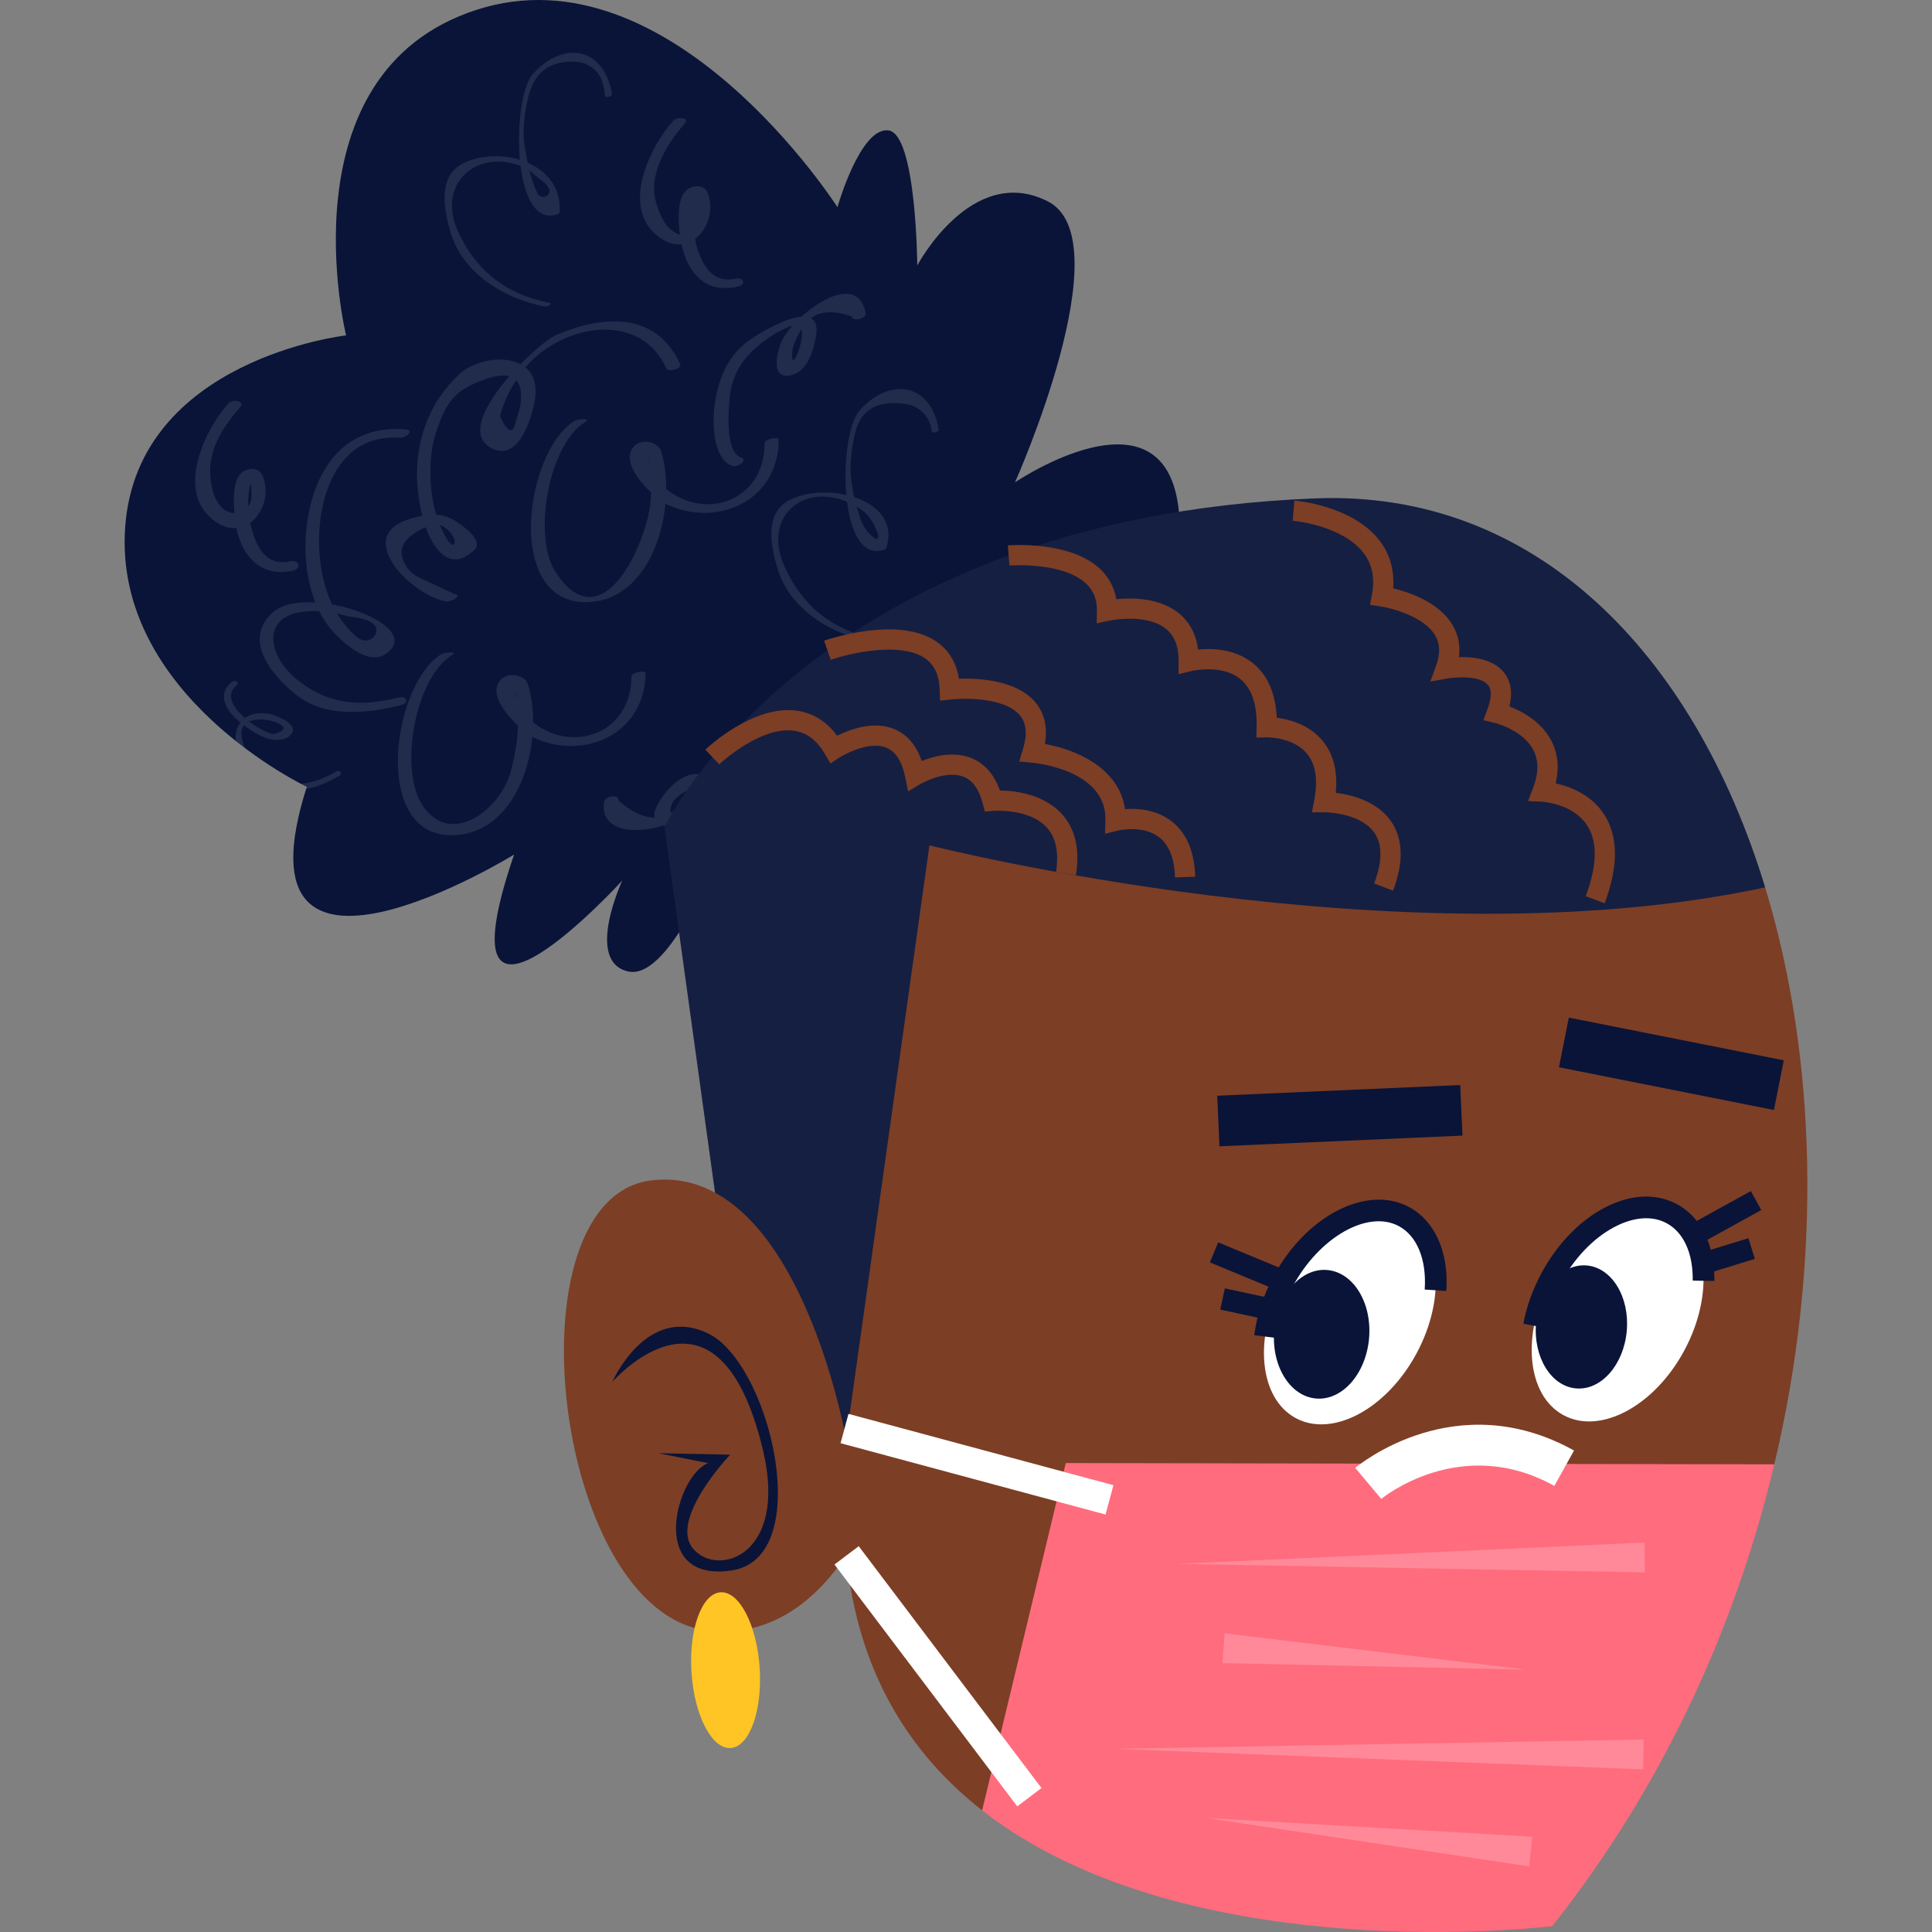 <?xml version="1.0" encoding="UTF-8"?>
<!-- Generator: Adobe Illustrator 25.2.3, SVG Export Plug-In . SVG Version: 6.00 Build 0)  -->
<svg xmlns="http://www.w3.org/2000/svg" xmlns:xlink="http://www.w3.org/1999/xlink" version="1.1" id="Capa_1" x="0px" y="0px" viewBox="0 0 512 512" style="enable-background:new 0 0 512 512;" xml:space="preserve" width="512" height="512">
<rect x="0" y="0" width="512" height="512" fill="#808080" stroke="none"/>
<g>
	<g>
		<path style="fill:#091438;" d="M191.795,222.871c0,0-13.724,37.187-25.32,34.574c-11.594-2.609-1.56-24.094-1.56-24.094    s-49.583,54.286-28.673-6.884c0,0-75.625,46.562-54.931-17.955c0,0-51.305-24.234-48.14-68.799    c3.166-44.568,58.546-50.836,58.546-50.836S74.621,19.409,126.212,2.629c51.594-16.783,95.716,52.281,95.716,52.281    s6.02-21.222,13.471-20.362c7.451,0.86,7.69,35.795,7.69,35.795s14.379-27.141,34.524-17.018    c20.148,10.123-8.622,74.49-8.622,74.49s51.508-34.924,42.648,25.469L191.795,222.871z"/>
		<g style="opacity:0.1;">
			<path style="fill:#FFFFFF;" d="M105.657,184.847c-9.786,2.442-18.179,2.067-26.508-4.397c-9.679-7.51-10.8-21.062,9.187-18.092     c1.286,0.318,2.569,0.637,3.853,0.955c5.477,0.6,7.979,2.007,7.507,4.22c-0.443,2.076-3.037,2.859-4.73,1.579     c-3.011-2.276-5.409-5.81-6.938-8.937c-7.257-14.849-3.979-45.88,17.992-44.148c1.52,0.116,3.948-2.064,1.415-2.263     c-17.588-1.382-25.52,12.803-26.41,28.764c-0.462,8.248,1.352,17.994,6.84,24.409c2.599,3.043,9.527,9.487,14.132,6.499     c11.746-7.622-20.553-18.938-29.486-11.309c-8.483,7.241-0.581,16.913,6.249,22.212c7.689,5.971,18.728,4.715,27.442,2.54     C108.478,186.313,107.92,184.28,105.657,184.847L105.657,184.847z"/>
			<path style="fill:#FFFFFF;" d="M152.273,111.519c-13.405,8.283-18.714,49.252,3.874,48.034     c17.48-0.948,23.337-26.067,19.09-39.905c-0.845-2.746-5.263-3.453-7.178-1.427c-4.593,4.849,5.649,14.195,9.205,15.724     c13.688,5.88,29.11-1.756,29.11-17.472c0-0.759-3.741-0.175-3.741,1.004c0,15.829-17.076,21.408-27.965,10.456     c-2.277-2.295-2.221-5.73-3.173-7.279c1.788,2.921,1.121,7.979,0.99,11.204c-0.441,10.837-12.731,39.318-25.378,19.526     c-5.885-9.207-1.892-33.469,8.063-39.622C156.803,110.756,153.018,111.057,152.273,111.519L152.273,111.519z"/>
			<path style="fill:#FFFFFF;" d="M116.982,173.353c-13.306,8.227-18.76,49.493,3.857,47.958     c17.451-1.186,23.402-25.854,19.099-39.86c-0.852-2.777-5.223-3.341-7.171-1.406c-4.743,4.708,5.796,14.223,9.196,15.681     c13.639,5.852,29.111-1.763,29.114-17.451c0-0.686-3.741-0.122-3.741,1.004c-0.003,15.727-17.182,21.299-27.96,10.47     c-2.281-2.291-2.224-5.737-3.176-7.297c1.786,2.924,1.118,7.982,0.987,11.208c-0.145,3.575-0.902,7.038-1.751,10.501     c-2.468,10.078-16.056,20.88-23.626,9.018c-6.004-9.409-1.926-33.48,8.054-39.646     C121.468,172.538,117.69,172.912,116.982,173.353L116.982,173.353z"/>
			<path style="fill:#FFFFFF;" d="M217.76,175.497c-3.199,7.241-4.553,28.243,8.397,27.774c7.428-0.266,19.335-12.747,13.679-20.362     c-2.216-2.984-3.837-2.466-6.16,0.039c-3.377,3.645,2.349,10.567,4.827,12.908c6.625,6.241,15.703,0.283,14.443-7.843     c-0.623,0.168-1.245,0.332-1.868,0.497c1.753,6.846,9.632,6.835,12.213,0.647c0.378-0.913-1.494-0.752-1.761-0.112     c-4.951,4.005-7.813,3.663-8.584-1.032c-0.191-0.745-1.987-0.259-1.868,0.497c1.495,5.471-1.649,7.962-9.437,7.479     c-2.774-1.175-4.756-4.722-6.022-7.171c-1.45-2.819,3.211-6.727,2.998-0.601c-0.082,2.414-1.21,4.705-2.286,6.807     c-2.093,4.1-7.073,8.563-12.496,6.191c-3.194-1.4-4.787-5.265-5.849-8.277c-1.936-5.52-0.759-12.141,1.536-17.329     C219.916,174.71,218.039,174.864,217.76,175.497L217.76,175.497z"/>
			<path style="fill:#FFFFFF;" d="M232.39,169.372c-11.54-2.218-19.73-8.567-24.523-19.337     c-6.457-14.524,7.484-23.874,20.374-14.965c2.462,1.7,3.715,4.239,4.538,6.952c0.167,0.549-0.478,1.008-0.937,0.664     c-2.083-1.56-3.456-3.63-4.123-6.21c-0.904-2.477-1.532-5.016-1.883-7.629c-0.913-4.803-0.285-9.812,0.871-14.495     c1.609-6.025,6.134-8.439,13.577-7.237c3.606,0.582,6.326,3.605,6.643,7.244l0.005,0.063c0.075,0.451,1.959,0.024,1.868-0.5     c-2.169-12.75-13.236-13.954-21.034-5.104c-5.588,6.342-5.835,40.507,6.286,36.953c0.281-0.084,0.735-0.243,0.845-0.588     c4.19-13.194-16.25-17.763-25.867-12.558c-6.549,3.547-4.681,12.31-3.029,17.91c3.234,10.987,14.347,17.585,24.867,19.603     C231.335,170.233,232.972,169.484,232.39,169.372L232.39,169.372z"/>
			<path style="fill:#FFFFFF;" d="M145.58,80.229c-11.53-2.217-19.613-8.595-24.33-19.211c-5.724-12.869,6.078-22.552,18.539-16.203     c1.191,0.962,2.384,1.924,3.575,2.886c1.005,0.713,1.704,1.446,2.098,2.198c0.974,1.863-1.947,3.27-2.943,1.418     c-1.856-3.451-2.656-8.072-3.305-11.487c-0.932-4.911-0.285-9.725,0.883-14.461c1.62-6.337,5.768-9.34,12.447-9.009     c3.233,0.16,6.091,2.246,7.066,5.333c0.376,1.19,0.609,2.426,0.699,3.708c0.11,0.647,1.989,0.199,1.87-0.5     c-2.151-12.673-13.09-14.209-21.051-5.174c-5.401,6.139-5.745,40.696,6.342,37.163c0.245-0.07,0.782-0.263,0.81-0.591     c1.116-13.275-16.161-18.088-25.903-12.81c-6.507,3.526-4.625,12.498-2.998,18.029c3.271,11.113,14.428,17.689,25.058,19.732     C145.038,81.366,146.645,80.432,145.58,80.229L145.58,80.229z"/>
			<path style="fill:#FFFFFF;" d="M120.627,157.524c-3.128-1.462-6.255-2.929-9.382-4.393c-1.393-0.652-2.629-1.634-3.479-2.916     c-3.217-4.857-0.63-8.696,7.76-11.521c6.783,2.011,5.747,9.857,2.134,2.812c-3.274-6.38-4.091-14.1-3.342-21.103     c0.438-4.096,1.793-8.036,3.615-11.72c1.409-2.848,3.769-5.133,6.634-6.507c9.988-4.789,14.442-3.104,13.364,5.054     c-0.302,1.448-0.706,2.872-1.21,4.268c-0.673,3.729-2.087,3.309-4.238-1.263c0.917-3.285,2.307-6.37,4.172-9.249     c8.399-14.44,32.383-20.141,39.907-3.372c0.54,1.2,4.196,0.01,3.741-1.004c-6.384-14.223-20.761-13.156-33.116-7.727     c-5.016,2.207-28.949,24.965-16.257,30.198c6.994,2.886,10.353-9.511,10.903-13.709c1.625-12.39-13.945-12.022-20.233-6.097     c-10.7,10.081-13.179,24.434-9.49,38.202c1.838,6.853,6.668,14.94,13.553,8.301c2.751-2.659-3.325-6.604-4.845-7.618     c-3.804-2.54-7.82-1.966-11.951-0.745c-15.83,4.677,0.478,20.53,9.431,22.006C119.373,159.599,122.692,157.867,120.627,157.524     L120.627,157.524z"/>
			<path style="fill:#FFFFFF;" d="M196.264,121.18c-4.437-1.605-3.085-14.422-2.734-16.951c0.936-6.748,4.939-11.064,10.177-14.72     c1.545-1.077,3.213-1.941,4.927-2.714c5.94-2.676,3.508,4.82,2.749,6.825c-1.503,3.96-1.739,0.392-1.238-1.511     c0.416-1.406,0.993-2.742,1.735-4.012c2.575-5.208,7.173-6.618,13.8-4.226c0.334,1.525,4.08,0.556,3.739-1.004     c-2.781-12.698-20.477,1.966-22.611,8.34c-0.764,2.284-2.574,8.818,2.101,8.35c4.848-0.483,6.62-6.342,7.327-10.396     c2.053-11.726-15.831-0.549-18.575,1.672c-5.146,4.163-7.37,9.983-8.264,16.434c-0.632,4.547-0.57,14.303,4.644,16.195     C195.425,123.965,198.433,121.967,196.264,121.18L196.264,121.18z"/>
			<path style="fill:#FFFFFF;" d="M206.202,191.679c3.942,4.484-3.461,15.37-5.975,18.504c-3.405,4.243-7.996,5.744-13.065,6.604     c-3.155,0.539-11.734,1.455-8.904-4.121c1.014-1.997,7.435-5.789,3.787-1.084c-0.376,0.402-0.752,0.808-1.128,1.214     c-4.855,5.341-10.532,5.114-17.03-0.682c0.324-1.749-3.487-1.207-3.772,0.34c-0.974,5.282,3.367,7.577,8.418,7.514     c7.295-0.091,13.28-3.148,17.738-8.899c1.978-2.55,1.76-6.3-2.212-5.936c-4.311,0.388-8.192,4.943-10.003,8.507     c-4.38,8.622,14.8,5.38,17.688,4.673c5.434-1.326,10.417-4.897,13.48-9.585c2.681-4.107,8.509-13.988,4.418-18.645     C208.602,188.902,205.035,190.346,206.202,191.679L206.202,191.679z"/>
			<path style="fill:#FFFFFF;" d="M60.501,106.915c-6.56,7.374-14.452,24.364-2.875,31.657c7.99,5.027,15.075-4.576,12.049-12.33     c-0.794-2.036-2.977-2.382-4.759-1.539c-3.454,1.641-2.977,7.968-2.832,10.973c0.45,9.329,5.394,17.767,15.561,15.559     c2.345-0.507,1.644-2.987-0.665-2.483c-7.19,1.557-9.504-5.006-10.686-10.308c-0.46-2.064-0.511-4.201-0.497-6.311     c0.011-1.536,0.864-7.3,0.864-0.766c0,4.866-5.594,6.107-8.343,2.63c-2.041-2.574-2.515-5.744-2.617-8.899     c-0.208-6.531,3.796-12.502,7.914-17.133C65.182,106.205,61.591,105.694,60.501,106.915L60.501,106.915z"/>
			<path style="fill:#FFFFFF;" d="M178.421,31.967c-6.525,7.335-14.506,24.147-2.933,31.426c7.888,4.964,15.064-4.561,12.072-12.232     c-0.797-2.043-2.998-2.109-4.71-1.357c-3.108,1.375-3.072,6.727-2.938,9.483c0.462,9.634,4.612,19.05,15.567,16.679     c2.312-0.5,1.707-2.603-0.563-2.109c-6.214,1.343-8.886-3.806-10.356-8.794c-1-3.386,0.352-10.099-0.262-11.676     c0.748,1.92-0.341,13.219-6.909,7.066c-1.803-1.693-2.701-4.187-3.433-6.475c-2.419-7.542,2.76-15.888,7.51-21.229     C182.977,31.05,179.348,30.925,178.421,31.967L178.421,31.967z"/>
			<path style="fill:#FFFFFF;" d="M64.909,198.244c-0.592-1.304-0.947-2.675-0.933-4.047c0.051-4.642,7.412-3.827,9.88-2.452     c2.076,1.077,1.639,2.011-1.313,2.809c-1.327-0.14-2.903-1.063-4.012-1.686c-3.16-1.767-10.441-7.461-5.821-11.271     c0.98-0.812-0.512-1.49-1.249-0.885c-6.601,5.44,3.839,12.726,8.603,14.716c2.186,0.91,5.614,1.099,7.202-0.941     c1.917-2.466-3.772-4.771-5.184-5.132c-6.196-1.571-10.193,2.098-9.585,7.023l1.203,0.941L64.909,198.244z"/>
			<path style="fill:#FFFFFF;" d="M79.694,207.694c3.103-0.205,6.243-1.41,9.385-3.23l0,0c0.934-0.542,1.932,0.497,0.836,1.133     c-2.975,1.724-5.852,3.002-8.786,3.489l0.183-0.575L79.694,207.694z"/>
		</g>
	</g>
	<g>
		<path style="fill:#091438;" d="M467.785,235.159c-18.913-62.041-60.907-105.374-119.208-103.083    c-133.412,5.268-172.478,87.107-172.478,87.107l13.392,96.888l6.162,59.9l33.66,21.607l31.951-15.203l47.457-45.656    l111.824-47.992L467.785,235.159z"/>
		<path style="opacity:0.05;fill:#FFFFFF;" d="M467.785,235.159c-18.913-62.041-60.907-105.374-119.208-103.083    c-133.412,5.268-172.478,87.107-172.478,87.107l13.392,96.888l6.162,59.9l33.66,21.607l31.951-15.203l47.457-45.656    l111.824-47.992L467.785,235.159z"/>
	</g>
	<path style="fill:#7C3E25;" d="M406.066,499.116l-145.783-19.357c-19.084-14.92-33.053-36.521-36-67.649   c-6.912,10.368-18.744,21.967-36.423,20.044c-41.234-4.453-53.808-114.861-15.117-119.352c6.244-0.727,11.785,0.553,16.747,3.271   c25.742,13.901,34.74,65.343,34.74,65.343l22.081-157.39c0,0,125.487,31.832,221.472,11.134   c13.607,44.636,15.255,98.948,2.426,152.904C470.21,388.063,435.568,461.853,406.066,499.116z"/>
	<path style="fill:#FF6C7E;" d="M470.198,388.061c-10.116,42.669-29.335,85.127-58.836,122.384c0,0-96.465,12.002-151.086-30.677   l22.17-92.043L470.198,388.061z"/>
	<path style="fill:#7C3E25;" d="M311.385,232.518c-0.15-5.054-1.581-8.65-4.257-10.679c-4.32-3.288-10.784-1.749-10.851-1.735   l-3.431,0.846l0.101-3.536c0.422-13.415-18.736-15.241-19.552-15.311l-3.306-0.287l0.971-3.173   c1.224-3.988,0.969-6.958-0.782-9.067c-3.904-4.704-14.517-4.628-18.275-4.204l-2.884,0.322l-0.096-2.9   c-0.129-3.907-1.412-6.646-3.914-8.364c-6.552-4.491-20.23-1.214-24.949,0.427l-1.768-5.069c0.794-0.273,19.612-6.727,29.745,0.214   c3.288,2.253,5.296,5.565,5.989,9.861c4.958-0.175,15.306,0.294,20.283,6.29c2.415,2.91,3.259,6.608,2.515,11.012   c8.189,1.462,19.676,6.318,21.222,17.266c3.155-0.252,8.126,0.035,12.194,3.106c4.05,3.057,6.209,8.042,6.412,14.817   L311.385,232.518z"/>
	<path style="fill:#7C3E25;" d="M285.142,231.951l-5.298-0.847c0.829-5.194-0.009-9.186-2.487-11.862   c-4.712-5.076-14.004-4.355-14.104-4.355L261,215.077l-0.574-2.186c-0.957-3.683-2.637-6.045-4.997-7.01   c-4.808-1.969-11.46,1.858-11.521,1.899l-3.252,1.941l-0.755-3.712c-0.852-4.183-2.522-6.821-4.962-7.842   c-5.042-2.109-12.425,2.557-12.498,2.606l-2.361,1.543l-1.422-2.435c-2.178-3.715-4.869-5.754-8.232-6.23   c-9.004-1.266-19.706,8.805-19.813,8.906l-3.706-3.883c0.512-0.486,12.684-11.939,24.253-10.34   c4.268,0.598,7.85,2.826,10.683,6.639c3.34-1.658,9.67-4.047,15.164-1.759c3.372,1.41,5.809,4.25,7.271,8.458   c3.237-1.305,8.467-2.69,13.187-0.755c3.475,1.423,5.999,4.299,7.526,8.567c3.746,0.052,11.4,0.857,16.276,6.09   C284.946,219.519,286.249,225.029,285.142,231.951z"/>
	<path style="fill:#7C3E25;" d="M369.176,236.034l-5.016-1.899c2.2-5.81,2.222-10.33,0.07-13.429   c-3.746-5.39-13.055-5.446-13.289-5.446h-0.004l-3.256,0.018l0.601-3.201c1.036-5.464,0.364-9.644-1.997-12.436   c-3.669-4.331-10.455-4.226-10.522-4.232l-2.805,0.063l0.056-2.805c0.14-6.031-1.329-10.323-4.369-12.758   c-4.992-3.995-12.89-2.081-12.974-2.06l-3.351,0.833l0.014-3.453c0.024-3.921-1.064-6.72-3.337-8.567   c-5.212-4.24-14.957-2.2-15.052-2.179l-3.3,0.71l0.046-3.372c0.047-2.966-0.89-5.31-2.865-7.157   c-6.242-5.852-20.178-4.803-20.311-4.786l-0.437-5.352c0.668-0.053,16.425-1.252,24.407,6.209c2.358,2.207,3.811,4.904,4.346,8.052   c4.086-0.406,11.449-0.423,16.535,3.694c2.879,2.333,4.603,5.572,5.146,9.651c3.631-0.36,9.717-0.21,14.454,3.561   c3.939,3.134,6.079,8.01,6.387,14.52c3.162,0.395,8.395,1.696,11.995,5.918c2.987,3.505,4.212,8.196,3.641,13.975   c3.995,0.486,10.868,2.116,14.632,7.513C371.855,222.262,372.044,228.46,369.176,236.034z"/>
	<path style="fill:#7C3E25;" d="M425.249,239.392l-5.023-1.882c3.068-8.192,3.18-14.524,0.343-18.83   c-3.813-5.778-11.827-6.212-11.907-6.216l-3.708-0.172l1.329-3.466c1.497-3.928,1.515-7.328,0.045-10.106   c-2.812-5.331-10.183-7.143-10.26-7.16l-2.955-0.707l1.063-2.851c0.787-2.099,1.455-4.929,0.15-6.492   c-2.127-2.564-8.609-2.081-10.707-1.703l-4.565,0.808l1.567-4.359c1.119-3.099,1.011-5.695-0.325-7.93   c-2.956-4.932-11.452-7.174-14.478-7.622l-2.753-0.406l0.504-2.739c0.822-4.383,0.098-7.979-2.2-10.998   c-5.639-7.391-18.662-8.556-18.791-8.563l0.444-5.352c0.633,0.052,15.545,1.396,22.615,10.665   c2.735,3.586,3.928,7.818,3.557,12.607c4.142,1.004,12.096,3.634,15.699,9.637c1.557,2.595,2.141,5.471,1.749,8.584   c3.624-0.112,8.903,0.448,11.806,3.928c1.934,2.319,2.459,5.387,1.577,9.144c3.183,1.231,8.34,3.904,11.029,8.965   c1.802,3.386,2.208,7.217,1.214,11.417c3.617,0.798,9.298,2.854,12.782,8.133C428.883,221.541,428.953,229.506,425.249,239.392z"/>
	<path style="fill:#091438;" d="M162.272,366.222c0,0,9.039-20.796,25.459-12.799c3.97,1.935,7.69,6.412,10.739,12.135   c9.558,17.962,12.448,48.206-4.703,50.648c-22.615,3.208-14.3-25.623-6.062-28.46l-13.213-2.624l19.008,0.378   c0,0-16.227,17.063-9.877,24.84c6.344,7.783,25.369,2.155,18.527-26.242C190.108,334.138,162.272,366.222,162.272,366.222z"/>
	<path style="fill:#FFC524;" d="M201.319,442.031c0.736,11.39-2.709,20.894-7.697,21.212c-4.986,0.325-9.63-8.654-10.368-20.043   c-0.736-11.404,2.709-20.904,7.699-21.226C195.941,421.652,200.581,430.631,201.319,442.031z"/>
	<g>
		
			<rect x="334.338" y="333.499" transform="matrix(0.21 -0.978 0.978 0.21 -72.984 604.004)" style="fill:#091438;" width="5.743" height="27.319"/>
		
			<rect x="333.474" y="321.994" transform="matrix(0.383 -0.924 0.924 0.383 -104.608 519.35)" style="fill:#091438;" width="5.74" height="31.926"/>
		<path style="fill:#FFFFFF;" d="M375.434,358.6c-7.913,14.755-22.244,22.475-32.021,17.228c-9.781-5.24-11.295-21.45-3.39-36.204    c7.912-14.751,22.247-22.468,32.028-17.224C381.832,327.639,383.343,343.849,375.434,358.6z"/>
		<path style="fill:#091438;" d="M338.085,354.564l-5.691-0.728c0.664-5.202,2.427-10.585,5.096-15.566    c8.654-16.13,24.77-24.388,35.918-18.396c6.884,3.687,10.578,12.009,9.875,22.262l-5.723-0.395    c0.542-7.933-2.026-14.216-6.863-16.808c-8.227-4.411-21.114,2.935-28.148,16.049    C340.209,345.353,338.666,350.051,338.085,354.564z"/>
		<path style="fill:#091438;" d="M362.813,354.707c-0.836,9.403-7.136,16.525-14.072,15.913c-6.937-0.612-11.89-8.735-11.054-18.137    c0.832-9.403,7.136-16.535,14.066-15.916C358.692,337.185,363.642,345.304,362.813,354.707z"/>
	</g>
	<g>
		
			<rect x="442.334" y="331.391" transform="matrix(0.956 -0.294 0.294 0.956 -78.169 147.899)" style="fill:#091438;" width="22.202" height="5.741"/>
		
			<rect x="439.508" y="321.797" transform="matrix(0.876 -0.483 0.483 0.876 -100.443 259.268)" style="fill:#091438;" width="27.392" height="5.736"/>
		<path style="fill:#FFFFFF;" d="M446.391,357.831c-7.906,14.754-22.244,22.464-32.017,17.221    c-9.784-5.24-11.302-21.443-3.39-36.204c7.905-14.751,22.247-22.464,32.031-17.221C452.785,326.863,454.3,343.076,446.391,357.831    z"/>
		<path style="fill:#091438;" d="M409.351,351.859l-5.646-1.056c0.85-4.533,2.445-9.014,4.75-13.313    c4.089-7.626,9.938-13.761,16.482-17.28c6.919-3.722,13.824-4.11,19.431-1.116c6.475,3.474,10.102,10.896,9.959,20.369    l-5.737-0.084c0.109-7.255-2.417-12.803-6.933-15.223c-3.848-2.071-8.826-1.672-14.003,1.109    c-5.559,2.991-10.582,8.294-14.139,14.936C411.488,343.982,410.089,347.903,409.351,351.859z"/>
		<path style="fill:#091438;" d="M431.108,352.72c-0.801,8.994-6.821,15.815-13.46,15.22c-6.636-0.581-11.365-8.354-10.575-17.343    c0.798-8.997,6.825-15.825,13.457-15.234C427.169,335.951,431.906,343.723,431.108,352.72z"/>
	</g>
	
		<rect x="322.868" y="288.943" transform="matrix(0.999 -0.044 0.044 0.999 -12.681 15.932)" style="fill:#091438;" width="64.46" height="13.414"/>
	
		<rect x="435.98" y="252.791" transform="matrix(0.195 -0.981 0.981 0.195 80.137 661.237)" style="fill:#091438;" width="13.416" height="58.067"/>
	
		<rect x="254.79" y="351.932" transform="matrix(0.26 -0.966 0.966 0.26 -183.454 537.09)" style="fill:#FFFFFF;" width="8.047" height="72.694"/>
	
		<rect x="244.473" y="403.986" transform="matrix(0.798 -0.603 0.603 0.798 -217.546 239.646)" style="fill:#FFFFFF;" width="8.049" height="80.319"/>
	<g style="opacity:0.2;">
		<polygon style="fill:#FFFFFF;" points="435.935,416.705 311.966,414.442 435.83,408.796   "/>
		<polygon style="fill:#FFFFFF;" points="324.534,432.852 404.397,442.472 323.978,440.74   "/>
		<polygon style="fill:#FFFFFF;" points="435.484,468.896 295.137,463.453 435.568,460.99   "/>
		<polygon style="fill:#FFFFFF;" points="405.251,494.609 319.508,481.761 406.066,486.743   "/>
	</g>
	<path style="fill:#FFFFFF;" d="M366.049,397.225l-6.898-8.223c1.084-0.899,26.795-21.957,57.983-4.597l-5.219,9.375   C387.093,379.959,366.255,397.05,366.049,397.225z"/>
</g>















</svg>
